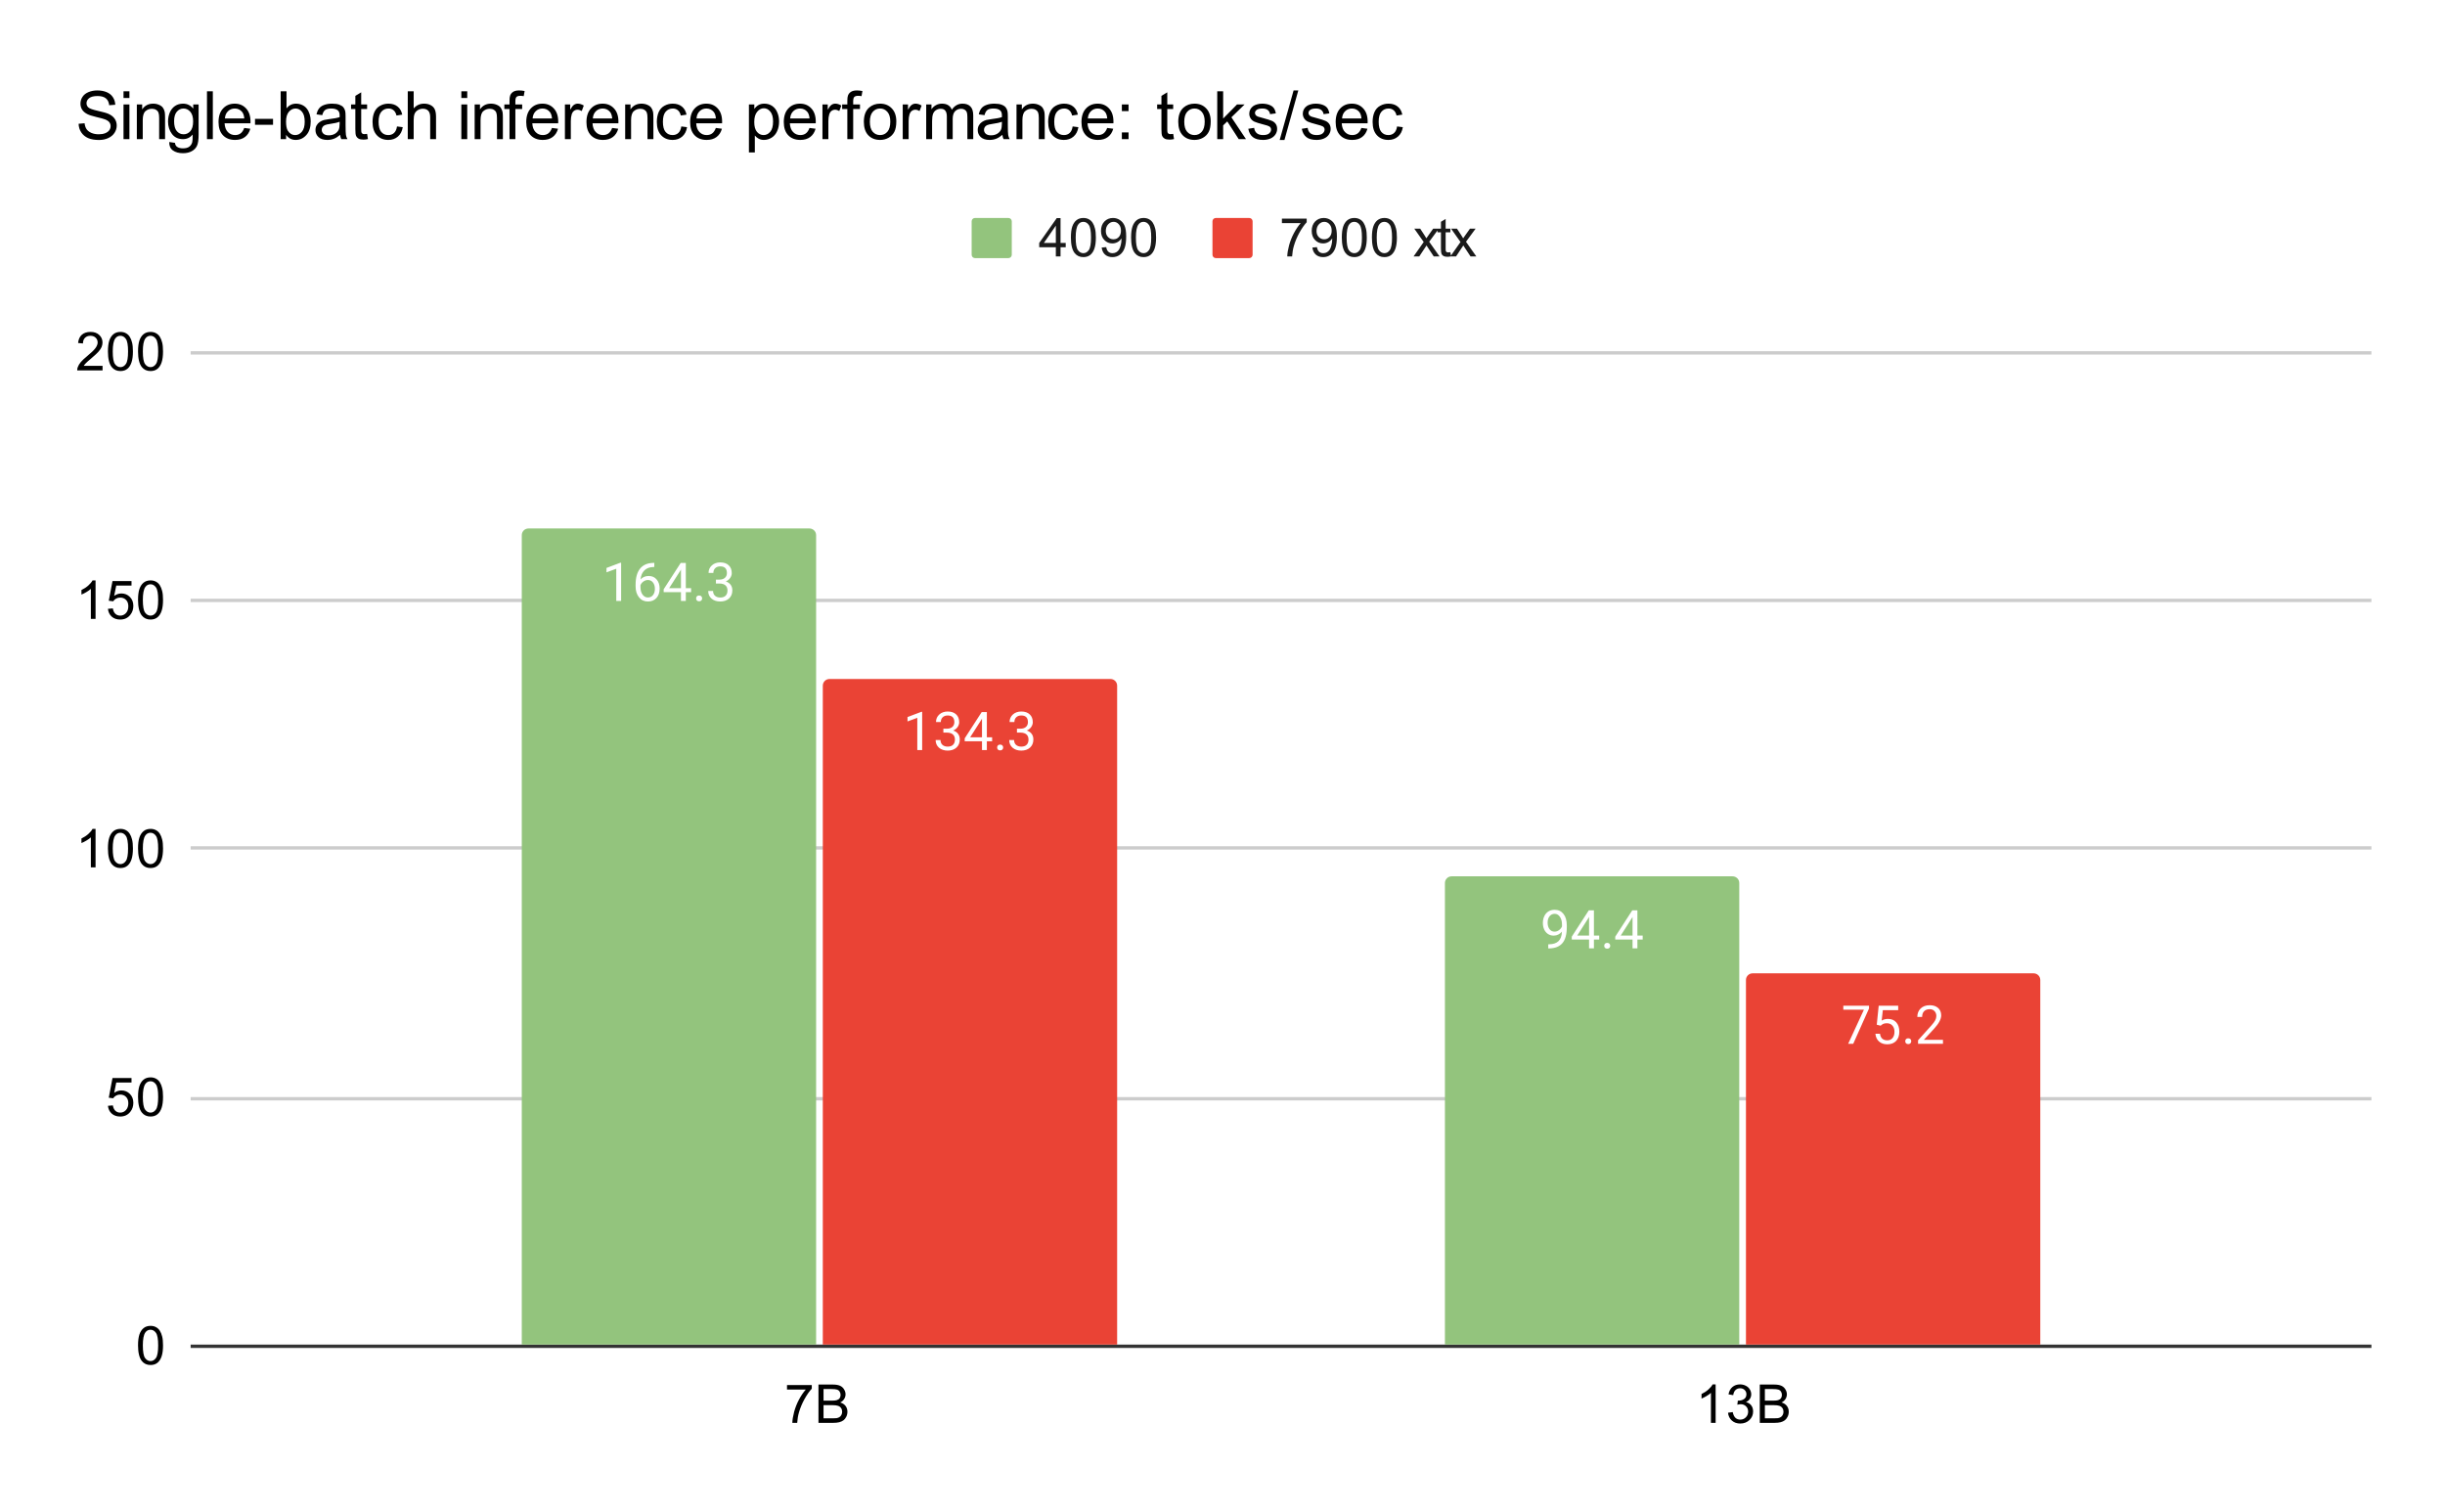 <svg version="1.1" viewBox="0.0 0.0 731.0 452.0" fill="none" stroke="none" stroke-linecap="square" stroke-miterlimit="10" width="731" height="452" xmlns:xlink="http://www.w3.org/1999/xlink" xmlns="http://www.w3.org/2000/svg"><path fill="#ffffff" d="M0 0L731.0 0L731.0 452.0L0 452.0L0 0Z" fill-rule="nonzero"/><path stroke="#333333" stroke-width="1.0" stroke-linecap="butt" d="M57.5 402.5L708.5 402.5" fill-rule="nonzero"/><path stroke="#cccccc" stroke-width="1.0" stroke-linecap="butt" d="M57.5 328.5L708.5 328.5" fill-rule="nonzero"/><path stroke="#cccccc" stroke-width="1.0" stroke-linecap="butt" d="M57.5 253.5L708.5 253.5" fill-rule="nonzero"/><path stroke="#cccccc" stroke-width="1.0" stroke-linecap="butt" d="M57.5 179.5L708.5 179.5" fill-rule="nonzero"/><path stroke="#cccccc" stroke-width="1.0" stroke-linecap="butt" d="M57.5 105.5L708.5 105.5" fill-rule="nonzero"/><clipPath id="id_0"><path d="M57.6 105.233L708.4 105.233L708.4 402.4L57.6 402.4L57.6 105.233Z" clip-rule="nonzero"/></clipPath><path stroke="#000000" stroke-width="2.0" stroke-linecap="butt" stroke-opacity="0.0" clip-path="url(#id_0)" d="M244.0 402.0L156.0 402.0L156.0 160.0C156.0 158.895 156.895 158.0 158.0 158.0L242.0 158.0C243.105 158.0 244.0 158.895 244.0 160.0Z" fill-rule="nonzero"/><path fill="#93c47d" clip-path="url(#id_0)" d="M244.0 402.0L156.0 402.0L156.0 160.0C156.0 158.895 156.895 158.0 158.0 158.0L242.0 158.0C243.105 158.0 244.0 158.895 244.0 160.0Z" fill-rule="nonzero"/><path stroke="#000000" stroke-width="2.0" stroke-linecap="butt" stroke-opacity="0.0" clip-path="url(#id_0)" d="M520.0 402.0L432.0 402.0L432.0 264.0C432.0 262.895 432.895 262.0 434.0 262.0L518.0 262.0C519.105 262.0 520.0 262.895 520.0 264.0Z" fill-rule="nonzero"/><path fill="#93c47d" clip-path="url(#id_0)" d="M520.0 402.0L432.0 402.0L432.0 264.0C432.0 262.895 432.895 262.0 434.0 262.0L518.0 262.0C519.105 262.0 520.0 262.895 520.0 264.0Z" fill-rule="nonzero"/><path stroke="#000000" stroke-width="2.0" stroke-linecap="butt" stroke-opacity="0.0" clip-path="url(#id_0)" d="M334.0 402.0L246.0 402.0L246.0 205.0C246.0 203.895 246.895 203.0 248.0 203.0L332.0 203.0C333.105 203.0 334.0 203.895 334.0 205.0Z" fill-rule="nonzero"/><path fill="#ea4335" clip-path="url(#id_0)" d="M334.0 402.0L246.0 402.0L246.0 205.0C246.0 203.895 246.895 203.0 248.0 203.0L332.0 203.0C333.105 203.0 334.0 203.895 334.0 205.0Z" fill-rule="nonzero"/><path stroke="#000000" stroke-width="2.0" stroke-linecap="butt" stroke-opacity="0.0" clip-path="url(#id_0)" d="M610.0 402.0L522.0 402.0L522.0 293.0C522.0 291.895 522.895 291.0 524.0 291.0L608.0 291.0C609.105 291.0 610.0 291.895 610.0 293.0Z" fill-rule="nonzero"/><path fill="#ea4335" clip-path="url(#id_0)" d="M610.0 402.0L522.0 402.0L522.0 293.0C522.0 291.895 522.895 291.0 524.0 291.0L608.0 291.0C609.105 291.0 610.0 291.895 610.0 293.0Z" fill-rule="nonzero"/><path stroke="#93c47d" stroke-width="3.0" stroke-linejoin="round" stroke-linecap="round" d="M185.703 179.678L184.25 179.678L184.25 170.037L181.328 171.115L181.328 169.803L185.469 168.24L185.703 168.24L185.703 179.678ZM195.625 168.287L195.625 169.521L195.359 169.521Q193.672 169.553 192.672 170.521Q191.672 171.49 191.516 173.24Q192.406 172.209 193.969 172.209Q195.453 172.209 196.328 173.256Q197.219 174.303 197.219 175.959Q197.219 177.724 196.266 178.787Q195.312 179.834 193.703 179.834Q192.062 179.834 191.047 178.584Q190.031 177.318 190.031 175.349L190.031 174.787Q190.031 171.646 191.375 169.99Q192.719 168.334 195.359 168.287L195.625 168.287ZM193.719 173.412Q192.984 173.412 192.359 173.865Q191.734 174.303 191.484 174.974L191.484 175.506Q191.484 176.912 192.109 177.771Q192.75 178.631 193.703 178.631Q194.672 178.631 195.234 177.912Q195.797 177.193 195.797 176.037Q195.797 174.865 195.219 174.146Q194.656 173.412 193.719 173.412ZM205.047 175.849L206.625 175.849L206.625 177.037L205.047 177.037L205.047 179.678L203.594 179.678L203.594 177.037L198.422 177.037L198.422 176.178L203.516 168.303L205.047 168.303L205.047 175.849ZM200.062 175.849L203.594 175.849L203.594 170.271L203.422 170.584L200.062 175.849ZM208.125 178.912Q208.125 178.537 208.344 178.287Q208.578 178.037 209.016 178.037Q209.469 178.037 209.688 178.287Q209.922 178.537 209.922 178.912Q209.922 179.271 209.688 179.521Q209.469 179.771 209.016 179.771Q208.578 179.771 208.344 179.521Q208.125 179.271 208.125 178.912ZM214.047 173.287L215.141 173.287Q216.156 173.271 216.734 172.756Q217.328 172.224 217.328 171.334Q217.328 169.334 215.344 169.334Q214.406 169.334 213.844 169.865Q213.281 170.396 213.281 171.287L211.844 171.287Q211.844 169.928 212.828 169.037Q213.812 168.146 215.344 168.146Q216.953 168.146 217.859 169.006Q218.781 169.849 218.781 171.365Q218.781 172.099 218.297 172.803Q217.812 173.49 216.984 173.834Q217.922 174.131 218.438 174.818Q218.953 175.506 218.953 176.506Q218.953 178.037 217.953 178.943Q216.953 179.834 215.344 179.834Q213.75 179.834 212.734 178.974Q211.734 178.099 211.734 176.678L213.188 176.678Q213.188 177.568 213.766 178.115Q214.359 178.646 215.344 178.646Q216.391 178.646 216.938 178.099Q217.5 177.553 217.5 176.537Q217.5 175.537 216.891 175.006Q216.281 174.474 215.141 174.459L214.047 174.459L214.047 173.287Z" fill-rule="nonzero"/><path fill="#ffffff" d="M185.703 179.678L184.25 179.678L184.25 170.037L181.328 171.115L181.328 169.803L185.469 168.24L185.703 168.24L185.703 179.678ZM195.625 168.287L195.625 169.521L195.359 169.521Q193.672 169.553 192.672 170.521Q191.672 171.49 191.516 173.24Q192.406 172.209 193.969 172.209Q195.453 172.209 196.328 173.256Q197.219 174.303 197.219 175.959Q197.219 177.724 196.266 178.787Q195.312 179.834 193.703 179.834Q192.062 179.834 191.047 178.584Q190.031 177.318 190.031 175.349L190.031 174.787Q190.031 171.646 191.375 169.99Q192.719 168.334 195.359 168.287L195.625 168.287ZM193.719 173.412Q192.984 173.412 192.359 173.865Q191.734 174.303 191.484 174.974L191.484 175.506Q191.484 176.912 192.109 177.771Q192.75 178.631 193.703 178.631Q194.672 178.631 195.234 177.912Q195.797 177.193 195.797 176.037Q195.797 174.865 195.219 174.146Q194.656 173.412 193.719 173.412ZM205.047 175.849L206.625 175.849L206.625 177.037L205.047 177.037L205.047 179.678L203.594 179.678L203.594 177.037L198.422 177.037L198.422 176.178L203.516 168.303L205.047 168.303L205.047 175.849ZM200.062 175.849L203.594 175.849L203.594 170.271L203.422 170.584L200.062 175.849ZM208.125 178.912Q208.125 178.537 208.344 178.287Q208.578 178.037 209.016 178.037Q209.469 178.037 209.688 178.287Q209.922 178.537 209.922 178.912Q209.922 179.271 209.688 179.521Q209.469 179.771 209.016 179.771Q208.578 179.771 208.344 179.521Q208.125 179.271 208.125 178.912ZM214.047 173.287L215.141 173.287Q216.156 173.271 216.734 172.756Q217.328 172.224 217.328 171.334Q217.328 169.334 215.344 169.334Q214.406 169.334 213.844 169.865Q213.281 170.396 213.281 171.287L211.844 171.287Q211.844 169.928 212.828 169.037Q213.812 168.146 215.344 168.146Q216.953 168.146 217.859 169.006Q218.781 169.849 218.781 171.365Q218.781 172.099 218.297 172.803Q217.812 173.49 216.984 173.834Q217.922 174.131 218.438 174.818Q218.953 175.506 218.953 176.506Q218.953 178.037 217.953 178.943Q216.953 179.834 215.344 179.834Q213.75 179.834 212.734 178.974Q211.734 178.099 211.734 176.678L213.188 176.678Q213.188 177.568 213.766 178.115Q214.359 178.646 215.344 178.646Q216.391 178.646 216.938 178.099Q217.5 177.553 217.5 176.537Q217.5 175.537 216.891 175.006Q216.281 174.474 215.141 174.459L214.047 174.459L214.047 173.287Z" fill-rule="nonzero"/><path stroke="#93c47d" stroke-width="3.0" stroke-linejoin="round" stroke-linecap="round" d="M466.984 278.537Q466.531 279.069 465.906 279.397Q465.281 279.725 464.531 279.725Q463.547 279.725 462.812 279.24Q462.078 278.756 461.672 277.881Q461.281 277.006 461.281 275.944Q461.281 274.803 461.719 273.897Q462.156 272.975 462.953 272.49Q463.75 272.006 464.812 272.006Q466.5 272.006 467.469 273.272Q468.438 274.522 468.438 276.709L468.438 277.131Q468.438 280.444 467.125 281.975Q465.812 283.506 463.172 283.553L462.891 283.553L462.891 282.319L463.188 282.319Q464.984 282.287 465.938 281.397Q466.906 280.49 466.984 278.537ZM464.766 278.537Q465.484 278.537 466.094 278.1Q466.719 277.647 467.0 276.99L467.0 276.412Q467.0 274.99 466.375 274.1Q465.766 273.209 464.812 273.209Q463.859 273.209 463.281 273.944Q462.703 274.662 462.703 275.865Q462.703 277.022 463.266 277.787Q463.828 278.537 464.766 278.537ZM476.547 279.709L478.125 279.709L478.125 280.897L476.547 280.897L476.547 283.537L475.094 283.537L475.094 280.897L469.922 280.897L469.922 280.037L475.016 272.162L476.547 272.162L476.547 279.709ZM471.562 279.709L475.094 279.709L475.094 274.131L474.922 274.444L471.562 279.709ZM479.625 282.772Q479.625 282.397 479.844 282.147Q480.078 281.897 480.516 281.897Q480.969 281.897 481.188 282.147Q481.422 282.397 481.422 282.772Q481.422 283.131 481.188 283.381Q480.969 283.631 480.516 283.631Q480.078 283.631 479.844 283.381Q479.625 283.131 479.625 282.772ZM489.547 279.709L491.125 279.709L491.125 280.897L489.547 280.897L489.547 283.537L488.094 283.537L488.094 280.897L482.922 280.897L482.922 280.037L488.016 272.162L489.547 272.162L489.547 279.709ZM484.562 279.709L488.094 279.709L488.094 274.131L487.922 274.444L484.562 279.709Z" fill-rule="nonzero"/><path fill="#ffffff" d="M466.984 278.537Q466.531 279.069 465.906 279.397Q465.281 279.725 464.531 279.725Q463.547 279.725 462.812 279.24Q462.078 278.756 461.672 277.881Q461.281 277.006 461.281 275.944Q461.281 274.803 461.719 273.897Q462.156 272.975 462.953 272.49Q463.75 272.006 464.812 272.006Q466.5 272.006 467.469 273.272Q468.438 274.522 468.438 276.709L468.438 277.131Q468.438 280.444 467.125 281.975Q465.812 283.506 463.172 283.553L462.891 283.553L462.891 282.319L463.188 282.319Q464.984 282.287 465.938 281.397Q466.906 280.49 466.984 278.537ZM464.766 278.537Q465.484 278.537 466.094 278.1Q466.719 277.647 467.0 276.99L467.0 276.412Q467.0 274.99 466.375 274.1Q465.766 273.209 464.812 273.209Q463.859 273.209 463.281 273.944Q462.703 274.662 462.703 275.865Q462.703 277.022 463.266 277.787Q463.828 278.537 464.766 278.537ZM476.547 279.709L478.125 279.709L478.125 280.897L476.547 280.897L476.547 283.537L475.094 283.537L475.094 280.897L469.922 280.897L469.922 280.037L475.016 272.162L476.547 272.162L476.547 279.709ZM471.562 279.709L475.094 279.709L475.094 274.131L474.922 274.444L471.562 279.709ZM479.625 282.772Q479.625 282.397 479.844 282.147Q480.078 281.897 480.516 281.897Q480.969 281.897 481.188 282.147Q481.422 282.397 481.422 282.772Q481.422 283.131 481.188 283.381Q480.969 283.631 480.516 283.631Q480.078 283.631 479.844 283.381Q479.625 283.131 479.625 282.772ZM489.547 279.709L491.125 279.709L491.125 280.897L489.547 280.897L489.547 283.537L488.094 283.537L488.094 280.897L482.922 280.897L482.922 280.037L488.016 272.162L489.547 272.162L489.547 279.709ZM484.562 279.709L488.094 279.709L488.094 274.131L487.922 274.444L484.562 279.709Z" fill-rule="nonzero"/><path stroke="#ea4335" stroke-width="3.0" stroke-linejoin="round" stroke-linecap="round" d="M275.703 224.253L274.25 224.253L274.25 214.612L271.328 215.69L271.328 214.378L275.469 212.815L275.703 212.815L275.703 224.253ZM282.047 217.862L283.141 217.862Q284.156 217.846 284.734 217.331Q285.328 216.799 285.328 215.909Q285.328 213.909 283.344 213.909Q282.406 213.909 281.844 214.44Q281.281 214.971 281.281 215.862L279.844 215.862Q279.844 214.503 280.828 213.612Q281.812 212.721 283.344 212.721Q284.953 212.721 285.859 213.581Q286.781 214.424 286.781 215.94Q286.781 216.674 286.297 217.378Q285.812 218.065 284.984 218.409Q285.922 218.706 286.438 219.393Q286.953 220.081 286.953 221.081Q286.953 222.612 285.953 223.518Q284.953 224.409 283.344 224.409Q281.75 224.409 280.734 223.549Q279.734 222.674 279.734 221.253L281.188 221.253Q281.188 222.143 281.766 222.69Q282.359 223.221 283.344 223.221Q284.391 223.221 284.938 222.674Q285.5 222.128 285.5 221.112Q285.5 220.112 284.891 219.581Q284.281 219.049 283.141 219.034L282.047 219.034L282.047 217.862ZM295.047 220.424L296.625 220.424L296.625 221.612L295.047 221.612L295.047 224.253L293.594 224.253L293.594 221.612L288.422 221.612L288.422 220.753L293.516 212.878L295.047 212.878L295.047 220.424ZM290.062 220.424L293.594 220.424L293.594 214.846L293.422 215.159L290.062 220.424ZM298.125 223.487Q298.125 223.112 298.344 222.862Q298.578 222.612 299.016 222.612Q299.469 222.612 299.688 222.862Q299.922 223.112 299.922 223.487Q299.922 223.846 299.688 224.096Q299.469 224.346 299.016 224.346Q298.578 224.346 298.344 224.096Q298.125 223.846 298.125 223.487ZM304.047 217.862L305.141 217.862Q306.156 217.846 306.734 217.331Q307.328 216.799 307.328 215.909Q307.328 213.909 305.344 213.909Q304.406 213.909 303.844 214.44Q303.281 214.971 303.281 215.862L301.844 215.862Q301.844 214.503 302.828 213.612Q303.812 212.721 305.344 212.721Q306.953 212.721 307.859 213.581Q308.781 214.424 308.781 215.94Q308.781 216.674 308.297 217.378Q307.812 218.065 306.984 218.409Q307.922 218.706 308.438 219.393Q308.953 220.081 308.953 221.081Q308.953 222.612 307.953 223.518Q306.953 224.409 305.344 224.409Q303.75 224.409 302.734 223.549Q301.734 222.674 301.734 221.253L303.188 221.253Q303.188 222.143 303.766 222.69Q304.359 223.221 305.344 223.221Q306.391 223.221 306.938 222.674Q307.5 222.128 307.5 221.112Q307.5 220.112 306.891 219.581Q306.281 219.049 305.141 219.034L304.047 219.034L304.047 217.862Z" fill-rule="nonzero"/><path fill="#ffffff" d="M275.703 224.253L274.25 224.253L274.25 214.612L271.328 215.69L271.328 214.378L275.469 212.815L275.703 212.815L275.703 224.253ZM282.047 217.862L283.141 217.862Q284.156 217.846 284.734 217.331Q285.328 216.799 285.328 215.909Q285.328 213.909 283.344 213.909Q282.406 213.909 281.844 214.44Q281.281 214.971 281.281 215.862L279.844 215.862Q279.844 214.503 280.828 213.612Q281.812 212.721 283.344 212.721Q284.953 212.721 285.859 213.581Q286.781 214.424 286.781 215.94Q286.781 216.674 286.297 217.378Q285.812 218.065 284.984 218.409Q285.922 218.706 286.438 219.393Q286.953 220.081 286.953 221.081Q286.953 222.612 285.953 223.518Q284.953 224.409 283.344 224.409Q281.75 224.409 280.734 223.549Q279.734 222.674 279.734 221.253L281.188 221.253Q281.188 222.143 281.766 222.69Q282.359 223.221 283.344 223.221Q284.391 223.221 284.938 222.674Q285.5 222.128 285.5 221.112Q285.5 220.112 284.891 219.581Q284.281 219.049 283.141 219.034L282.047 219.034L282.047 217.862ZM295.047 220.424L296.625 220.424L296.625 221.612L295.047 221.612L295.047 224.253L293.594 224.253L293.594 221.612L288.422 221.612L288.422 220.753L293.516 212.878L295.047 212.878L295.047 220.424ZM290.062 220.424L293.594 220.424L293.594 214.846L293.422 215.159L290.062 220.424ZM298.125 223.487Q298.125 223.112 298.344 222.862Q298.578 222.612 299.016 222.612Q299.469 222.612 299.688 222.862Q299.922 223.112 299.922 223.487Q299.922 223.846 299.688 224.096Q299.469 224.346 299.016 224.346Q298.578 224.346 298.344 224.096Q298.125 223.846 298.125 223.487ZM304.047 217.862L305.141 217.862Q306.156 217.846 306.734 217.331Q307.328 216.799 307.328 215.909Q307.328 213.909 305.344 213.909Q304.406 213.909 303.844 214.44Q303.281 214.971 303.281 215.862L301.844 215.862Q301.844 214.503 302.828 213.612Q303.812 212.721 305.344 212.721Q306.953 212.721 307.859 213.581Q308.781 214.424 308.781 215.94Q308.781 216.674 308.297 217.378Q307.812 218.065 306.984 218.409Q307.922 218.706 308.438 219.393Q308.953 220.081 308.953 221.081Q308.953 222.612 307.953 223.518Q306.953 224.409 305.344 224.409Q303.75 224.409 302.734 223.549Q301.734 222.674 301.734 221.253L303.188 221.253Q303.188 222.143 303.766 222.69Q304.359 223.221 305.344 223.221Q306.391 223.221 306.938 222.674Q307.5 222.128 307.5 221.112Q307.5 220.112 306.891 219.581Q306.281 219.049 305.141 219.034L304.047 219.034L304.047 217.862Z" fill-rule="nonzero"/><path stroke="#ea4335" stroke-width="3.0" stroke-linejoin="round" stroke-linecap="round" d="M558.797 301.503L554.078 312.065L552.562 312.065L557.266 301.878L551.109 301.878L551.109 300.69L558.797 300.69L558.797 301.503ZM561.109 306.362L561.688 300.69L567.516 300.69L567.516 302.018L562.922 302.018L562.578 305.128Q563.406 304.628 564.469 304.628Q566.031 304.628 566.938 305.659Q567.859 306.69 567.859 308.44Q567.859 310.19 566.906 311.206Q565.953 312.222 564.25 312.222Q562.75 312.222 561.797 311.393Q560.844 310.55 560.703 309.065L562.078 309.065Q562.203 310.05 562.766 310.55Q563.328 311.034 564.25 311.034Q565.266 311.034 565.828 310.347Q566.406 309.659 566.406 308.456Q566.406 307.315 565.781 306.628Q565.172 305.925 564.141 305.925Q563.188 305.925 562.656 306.347L562.266 306.659L561.109 306.362ZM569.625 311.3Q569.625 310.925 569.844 310.675Q570.078 310.425 570.516 310.425Q570.969 310.425 571.188 310.675Q571.422 310.925 571.422 311.3Q571.422 311.659 571.188 311.909Q570.969 312.159 570.516 312.159Q570.078 312.159 569.844 311.909Q569.625 311.659 569.625 311.3ZM580.906 312.065L573.453 312.065L573.453 311.018L577.391 306.643Q578.266 305.659 578.594 305.034Q578.922 304.409 578.922 303.753Q578.922 302.862 578.375 302.3Q577.844 301.722 576.953 301.722Q575.875 301.722 575.266 302.331Q574.672 302.94 574.672 304.034L573.234 304.034Q573.234 302.472 574.234 301.503Q575.25 300.534 576.953 300.534Q578.531 300.534 579.453 301.362Q580.375 302.19 580.375 303.581Q580.375 305.253 578.234 307.581L575.188 310.878L580.906 310.878L580.906 312.065Z" fill-rule="nonzero"/><path fill="#ffffff" d="M558.797 301.503L554.078 312.065L552.562 312.065L557.266 301.878L551.109 301.878L551.109 300.69L558.797 300.69L558.797 301.503ZM561.109 306.362L561.688 300.69L567.516 300.69L567.516 302.018L562.922 302.018L562.578 305.128Q563.406 304.628 564.469 304.628Q566.031 304.628 566.938 305.659Q567.859 306.69 567.859 308.44Q567.859 310.19 566.906 311.206Q565.953 312.222 564.25 312.222Q562.75 312.222 561.797 311.393Q560.844 310.55 560.703 309.065L562.078 309.065Q562.203 310.05 562.766 310.55Q563.328 311.034 564.25 311.034Q565.266 311.034 565.828 310.347Q566.406 309.659 566.406 308.456Q566.406 307.315 565.781 306.628Q565.172 305.925 564.141 305.925Q563.188 305.925 562.656 306.347L562.266 306.659L561.109 306.362ZM569.625 311.3Q569.625 310.925 569.844 310.675Q570.078 310.425 570.516 310.425Q570.969 310.425 571.188 310.675Q571.422 310.925 571.422 311.3Q571.422 311.659 571.188 311.909Q570.969 312.159 570.516 312.159Q570.078 312.159 569.844 311.909Q569.625 311.659 569.625 311.3ZM580.906 312.065L573.453 312.065L573.453 311.018L577.391 306.643Q578.266 305.659 578.594 305.034Q578.922 304.409 578.922 303.753Q578.922 302.862 578.375 302.3Q577.844 301.722 576.953 301.722Q575.875 301.722 575.266 302.331Q574.672 302.94 574.672 304.034L573.234 304.034Q573.234 302.472 574.234 301.503Q575.25 300.534 576.953 300.534Q578.531 300.534 579.453 301.362Q580.375 302.19 580.375 303.581Q580.375 305.253 578.234 307.581L575.188 310.878L580.906 310.878L580.906 312.065Z" fill-rule="nonzero"/><path fill="#000000" d="M41.272 402.244Q41.272 400.212 41.678 398.978Q42.1 397.744 42.928 397.072Q43.756 396.4 45.006 396.4Q45.928 396.4 46.616 396.775Q47.319 397.134 47.772 397.837Q48.225 398.541 48.475 399.541Q48.741 400.541 48.741 402.244Q48.741 404.259 48.319 405.509Q47.913 406.744 47.084 407.431Q46.256 408.103 45.006 408.103Q43.35 408.103 42.397 406.9Q41.272 405.478 41.272 402.244ZM42.709 402.244Q42.709 405.072 43.366 406.009Q44.038 406.931 45.006 406.931Q45.975 406.931 46.631 405.994Q47.288 405.056 47.288 402.244Q47.288 399.416 46.631 398.494Q45.975 397.556 44.991 397.556Q44.022 397.556 43.444 398.384Q42.709 399.431 42.709 402.244Z" fill-rule="nonzero"/><path fill="#000000" d="M32.272 330.608L33.741 330.483Q33.913 331.561 34.506 332.108Q35.1 332.64 35.944 332.64Q36.959 332.64 37.663 331.874Q38.366 331.108 38.366 329.843Q38.366 328.64 37.694 327.952Q37.022 327.249 35.928 327.249Q35.241 327.249 34.694 327.561Q34.147 327.874 33.834 328.358L32.522 328.186L33.631 322.311L39.319 322.311L39.319 323.655L34.756 323.655L34.131 326.733Q35.163 326.015 36.303 326.015Q37.803 326.015 38.834 327.061Q39.866 328.093 39.866 329.718Q39.866 331.28 38.959 332.405Q37.85 333.811 35.944 333.811Q34.381 333.811 33.397 332.936Q32.413 332.046 32.272 330.608ZM41.272 327.952Q41.272 325.921 41.678 324.686Q42.1 323.452 42.928 322.78Q43.756 322.108 45.006 322.108Q45.928 322.108 46.616 322.483Q47.319 322.843 47.772 323.546Q48.225 324.249 48.475 325.249Q48.741 326.249 48.741 327.952Q48.741 329.968 48.319 331.218Q47.913 332.452 47.084 333.14Q46.256 333.811 45.006 333.811Q43.35 333.811 42.397 332.608Q41.272 331.186 41.272 327.952ZM42.709 327.952Q42.709 330.78 43.366 331.718Q44.038 332.64 45.006 332.64Q45.975 332.64 46.631 331.702Q47.288 330.765 47.288 327.952Q47.288 325.124 46.631 324.202Q45.975 323.265 44.991 323.265Q44.022 323.265 43.444 324.093Q42.709 325.14 42.709 327.952Z" fill-rule="nonzero"/><path fill="#000000" d="M28.569 259.317L27.163 259.317L27.163 250.348Q26.647 250.832 25.819 251.317Q25.006 251.801 24.35 252.051L24.35 250.692Q25.522 250.129 26.397 249.348Q27.288 248.551 27.663 247.817L28.569 247.817L28.569 259.317ZM32.272 253.66Q32.272 251.629 32.678 250.395Q33.1 249.16 33.928 248.489Q34.756 247.817 36.006 247.817Q36.928 247.817 37.616 248.192Q38.319 248.551 38.772 249.254Q39.225 249.957 39.475 250.957Q39.741 251.957 39.741 253.66Q39.741 255.676 39.319 256.926Q38.913 258.16 38.084 258.848Q37.256 259.52 36.006 259.52Q34.35 259.52 33.397 258.317Q32.272 256.895 32.272 253.66ZM33.709 253.66Q33.709 256.489 34.366 257.426Q35.038 258.348 36.006 258.348Q36.975 258.348 37.631 257.41Q38.288 256.473 38.288 253.66Q38.288 250.832 37.631 249.91Q36.975 248.973 35.991 248.973Q35.022 248.973 34.444 249.801Q33.709 250.848 33.709 253.66ZM41.272 253.66Q41.272 251.629 41.678 250.395Q42.1 249.16 42.928 248.489Q43.756 247.817 45.006 247.817Q45.928 247.817 46.616 248.192Q47.319 248.551 47.772 249.254Q48.225 249.957 48.475 250.957Q48.741 251.957 48.741 253.66Q48.741 255.676 48.319 256.926Q47.913 258.16 47.084 258.848Q46.256 259.52 45.006 259.52Q43.35 259.52 42.397 258.317Q41.272 256.895 41.272 253.66ZM42.709 253.66Q42.709 256.489 43.366 257.426Q44.038 258.348 45.006 258.348Q45.975 258.348 46.631 257.41Q47.288 256.473 47.288 253.66Q47.288 250.832 46.631 249.91Q45.975 248.973 44.991 248.973Q44.022 248.973 43.444 249.801Q42.709 250.848 42.709 253.66Z" fill-rule="nonzero"/><path fill="#000000" d="M28.569 185.025L27.163 185.025L27.163 176.056Q26.647 176.541 25.819 177.025Q25.006 177.509 24.35 177.759L24.35 176.4Q25.522 175.838 26.397 175.056Q27.288 174.259 27.663 173.525L28.569 173.525L28.569 185.025ZM32.272 182.025L33.741 181.9Q33.913 182.978 34.506 183.525Q35.1 184.056 35.944 184.056Q36.959 184.056 37.663 183.291Q38.366 182.525 38.366 181.259Q38.366 180.056 37.694 179.369Q37.022 178.666 35.928 178.666Q35.241 178.666 34.694 178.978Q34.147 179.291 33.834 179.775L32.522 179.603L33.631 173.728L39.319 173.728L39.319 175.072L34.756 175.072L34.131 178.15Q35.163 177.431 36.303 177.431Q37.803 177.431 38.834 178.478Q39.866 179.509 39.866 181.134Q39.866 182.697 38.959 183.822Q37.85 185.228 35.944 185.228Q34.381 185.228 33.397 184.353Q32.413 183.463 32.272 182.025ZM41.272 179.369Q41.272 177.338 41.678 176.103Q42.1 174.869 42.928 174.197Q43.756 173.525 45.006 173.525Q45.928 173.525 46.616 173.9Q47.319 174.259 47.772 174.963Q48.225 175.666 48.475 176.666Q48.741 177.666 48.741 179.369Q48.741 181.384 48.319 182.634Q47.913 183.869 47.084 184.556Q46.256 185.228 45.006 185.228Q43.35 185.228 42.397 184.025Q41.272 182.603 41.272 179.369ZM42.709 179.369Q42.709 182.197 43.366 183.134Q44.038 184.056 45.006 184.056Q45.975 184.056 46.631 183.119Q47.288 182.181 47.288 179.369Q47.288 176.541 46.631 175.619Q45.975 174.681 44.991 174.681Q44.022 174.681 43.444 175.509Q42.709 176.556 42.709 179.369Z" fill-rule="nonzero"/><path fill="#000000" d="M30.663 109.374L30.663 110.733L23.084 110.733Q23.069 110.218 23.256 109.749Q23.538 108.983 24.178 108.233Q24.819 107.483 26.022 106.499Q27.881 104.968 28.538 104.077Q29.194 103.171 29.194 102.374Q29.194 101.546 28.6 100.968Q28.006 100.39 27.038 100.39Q26.022 100.39 25.413 100.999Q24.803 101.608 24.803 102.686L23.35 102.546Q23.506 100.921 24.475 100.077Q25.444 99.233 27.069 99.233Q28.725 99.233 29.678 100.155Q30.647 101.061 30.647 102.405Q30.647 103.093 30.366 103.765Q30.084 104.421 29.428 105.155Q28.772 105.89 27.256 107.171Q25.991 108.233 25.631 108.624Q25.272 108.999 25.038 109.374L30.663 109.374ZM32.272 105.077Q32.272 103.046 32.678 101.811Q33.1 100.577 33.928 99.905Q34.756 99.233 36.006 99.233Q36.928 99.233 37.616 99.608Q38.319 99.968 38.772 100.671Q39.225 101.374 39.475 102.374Q39.741 103.374 39.741 105.077Q39.741 107.093 39.319 108.343Q38.913 109.577 38.084 110.265Q37.256 110.936 36.006 110.936Q34.35 110.936 33.397 109.733Q32.272 108.311 32.272 105.077ZM33.709 105.077Q33.709 107.905 34.366 108.843Q35.038 109.765 36.006 109.765Q36.975 109.765 37.631 108.827Q38.288 107.89 38.288 105.077Q38.288 102.249 37.631 101.327Q36.975 100.39 35.991 100.39Q35.022 100.39 34.444 101.218Q33.709 102.265 33.709 105.077ZM41.272 105.077Q41.272 103.046 41.678 101.811Q42.1 100.577 42.928 99.905Q43.756 99.233 45.006 99.233Q45.928 99.233 46.616 99.608Q47.319 99.968 47.772 100.671Q48.225 101.374 48.475 102.374Q48.741 103.374 48.741 105.077Q48.741 107.093 48.319 108.343Q47.913 109.577 47.084 110.265Q46.256 110.936 45.006 110.936Q43.35 110.936 42.397 109.733Q41.272 108.311 41.272 105.077ZM42.709 105.077Q42.709 107.905 43.366 108.843Q44.038 109.765 45.006 109.765Q45.975 109.765 46.631 108.827Q47.288 107.89 47.288 105.077Q47.288 102.249 46.631 101.327Q45.975 100.39 44.991 100.39Q44.022 100.39 43.444 101.218Q42.709 102.265 42.709 105.077Z" fill-rule="nonzero"/><path fill="#000000" d="M235.298 415.447L235.298 414.087L242.704 414.087L242.704 415.181Q241.61 416.353 240.532 418.291Q239.469 420.212 238.876 422.244Q238.454 423.681 238.344 425.4L236.891 425.4Q236.923 424.041 237.423 422.134Q237.938 420.212 238.876 418.447Q239.829 416.666 240.907 415.447L235.298 415.447ZM244.704 425.4L244.704 413.947L249.001 413.947Q250.313 413.947 251.11 414.291Q251.907 414.634 252.344 415.369Q252.798 416.087 252.798 416.869Q252.798 417.603 252.391 418.259Q252.001 418.9 251.204 419.306Q252.235 419.603 252.798 420.337Q253.36 421.072 253.36 422.072Q253.36 422.884 253.016 423.572Q252.673 424.259 252.173 424.634Q251.673 425.009 250.923 425.212Q250.173 425.4 249.079 425.4L244.704 425.4ZM246.219 418.759L248.704 418.759Q249.704 418.759 250.141 418.619Q250.719 418.447 251.016 418.056Q251.313 417.65 251.313 417.056Q251.313 416.478 251.032 416.056Q250.766 415.619 250.251 415.462Q249.751 415.291 248.516 415.291L246.219 415.291L246.219 418.759ZM246.219 424.041L249.079 424.041Q249.813 424.041 250.11 423.994Q250.626 423.9 250.969 423.681Q251.329 423.462 251.548 423.041Q251.782 422.619 251.782 422.072Q251.782 421.431 251.454 420.962Q251.126 420.494 250.548 420.306Q249.969 420.103 248.876 420.103L246.219 420.103L246.219 424.041Z" fill-rule="nonzero"/><path fill="#000000" d="M512.937 425.4L511.531 425.4L511.531 416.431Q511.015 416.916 510.187 417.4Q509.374 417.884 508.718 418.134L508.718 416.775Q509.89 416.212 510.765 415.431Q511.656 414.634 512.031 413.9L512.937 413.9L512.937 425.4ZM516.64 422.369L518.046 422.181Q518.296 423.384 518.874 423.916Q519.452 424.431 520.296 424.431Q521.281 424.431 521.968 423.744Q522.656 423.056 522.656 422.041Q522.656 421.072 522.015 420.447Q521.39 419.822 520.406 419.822Q520.015 419.822 519.421 419.978L519.577 418.744Q519.718 418.759 519.796 418.759Q520.702 418.759 521.421 418.291Q522.14 417.822 522.14 416.837Q522.14 416.072 521.609 415.572Q521.093 415.056 520.265 415.056Q519.437 415.056 518.89 415.572Q518.343 416.087 518.187 417.119L516.781 416.869Q517.046 415.447 517.952 414.681Q518.874 413.9 520.234 413.9Q521.171 413.9 521.952 414.306Q522.749 414.697 523.156 415.4Q523.577 416.087 523.577 416.869Q523.577 417.619 523.171 418.228Q522.781 418.837 521.999 419.197Q523.015 419.431 523.577 420.166Q524.14 420.9 524.14 422.009Q524.14 423.509 523.046 424.556Q521.952 425.603 520.281 425.603Q518.781 425.603 517.781 424.712Q516.781 423.806 516.64 422.369ZM526.14 425.4L526.14 413.947L530.437 413.947Q531.749 413.947 532.546 414.291Q533.343 414.634 533.781 415.369Q534.234 416.087 534.234 416.869Q534.234 417.603 533.827 418.259Q533.437 418.9 532.64 419.306Q533.671 419.603 534.234 420.337Q534.796 421.072 534.796 422.072Q534.796 422.884 534.452 423.572Q534.109 424.259 533.609 424.634Q533.109 425.009 532.359 425.212Q531.609 425.4 530.515 425.4L526.14 425.4ZM527.656 418.759L530.14 418.759Q531.14 418.759 531.577 418.619Q532.156 418.447 532.452 418.056Q532.749 417.65 532.749 417.056Q532.749 416.478 532.468 416.056Q532.202 415.619 531.687 415.462Q531.187 415.291 529.952 415.291L527.656 415.291L527.656 418.759ZM527.656 424.041L530.515 424.041Q531.249 424.041 531.546 423.994Q532.062 423.9 532.406 423.681Q532.765 423.462 532.984 423.041Q533.218 422.619 533.218 422.072Q533.218 421.431 532.89 420.962Q532.562 420.494 531.984 420.306Q531.406 420.103 530.312 420.103L527.656 420.103L527.656 424.041Z" fill-rule="nonzero"/><path fill="#93c47d" d="M290.5 66.167C290.5 65.614 290.948 65.167 291.5 65.167L301.5 65.167C302.052 65.167 302.5 65.614 302.5 66.167L302.5 76.167C302.5 76.719 302.052 77.167 301.5 77.167L291.5 77.167C290.948 77.167 290.5 76.719 290.5 76.167Z" fill-rule="nonzero"/><path fill="#1a1a1a" d="M315.672 76.667L315.672 73.917L310.703 73.917L310.703 72.635L315.938 65.214L317.078 65.214L317.078 72.635L318.625 72.635L318.625 73.917L317.078 73.917L317.078 76.667L315.672 76.667ZM315.672 72.635L315.672 67.464L312.094 72.635L315.672 72.635ZM320.172 71.01Q320.172 68.979 320.578 67.745Q321.0 66.51 321.828 65.839Q322.656 65.167 323.906 65.167Q324.828 65.167 325.516 65.542Q326.219 65.901 326.672 66.604Q327.125 67.307 327.375 68.307Q327.641 69.307 327.641 71.01Q327.641 73.026 327.219 74.276Q326.812 75.51 325.984 76.198Q325.156 76.87 323.906 76.87Q322.25 76.87 321.297 75.667Q320.172 74.245 320.172 71.01ZM321.609 71.01Q321.609 73.839 322.266 74.776Q322.938 75.698 323.906 75.698Q324.875 75.698 325.531 74.76Q326.188 73.823 326.188 71.01Q326.188 68.182 325.531 67.26Q324.875 66.323 323.891 66.323Q322.922 66.323 322.344 67.151Q321.609 68.198 321.609 71.01ZM329.375 74.01L330.734 73.885Q330.906 74.839 331.391 75.276Q331.875 75.698 332.625 75.698Q333.281 75.698 333.766 75.401Q334.25 75.104 334.562 74.62Q334.875 74.12 335.078 73.276Q335.297 72.432 335.297 71.557Q335.297 71.464 335.297 71.276Q334.875 71.948 334.141 72.37Q333.406 72.776 332.562 72.776Q331.141 72.776 330.156 71.745Q329.172 70.714 329.172 69.026Q329.172 67.292 330.188 66.229Q331.219 65.167 332.766 65.167Q333.891 65.167 334.812 65.776Q335.734 66.37 336.219 67.479Q336.703 68.589 336.703 70.698Q336.703 72.901 336.219 74.198Q335.75 75.495 334.797 76.182Q333.859 76.87 332.594 76.87Q331.25 76.87 330.391 76.12Q329.547 75.37 329.375 74.01ZM335.141 68.964Q335.141 67.745 334.484 67.042Q333.844 66.323 332.938 66.323Q332.0 66.323 331.297 67.089Q330.609 67.854 330.609 69.073Q330.609 70.167 331.266 70.854Q331.938 71.542 332.906 71.542Q333.875 71.542 334.5 70.854Q335.141 70.167 335.141 68.964ZM338.172 71.01Q338.172 68.979 338.578 67.745Q339.0 66.51 339.828 65.839Q340.656 65.167 341.906 65.167Q342.828 65.167 343.516 65.542Q344.219 65.901 344.672 66.604Q345.125 67.307 345.375 68.307Q345.641 69.307 345.641 71.01Q345.641 73.026 345.219 74.276Q344.812 75.51 343.984 76.198Q343.156 76.87 341.906 76.87Q340.25 76.87 339.297 75.667Q338.172 74.245 338.172 71.01ZM339.609 71.01Q339.609 73.839 340.266 74.776Q340.938 75.698 341.906 75.698Q342.875 75.698 343.531 74.76Q344.188 73.823 344.188 71.01Q344.188 68.182 343.531 67.26Q342.875 66.323 341.891 66.323Q340.922 66.323 340.344 67.151Q339.609 68.198 339.609 71.01Z" fill-rule="nonzero"/><path fill="#ea4335" d="M362.5 66.167C362.5 65.614 362.948 65.167 363.5 65.167L373.5 65.167C374.052 65.167 374.5 65.614 374.5 66.167L374.5 76.167C374.5 76.719 374.052 77.167 373.5 77.167L363.5 77.167C362.948 77.167 362.5 76.719 362.5 76.167Z" fill-rule="nonzero"/><path fill="#1a1a1a" d="M383.266 66.714L383.266 65.354L390.672 65.354L390.672 66.448Q389.578 67.62 388.5 69.557Q387.438 71.479 386.844 73.51Q386.422 74.948 386.312 76.667L384.859 76.667Q384.891 75.307 385.391 73.401Q385.906 71.479 386.844 69.714Q387.797 67.932 388.875 66.714L383.266 66.714ZM392.375 74.01L393.734 73.885Q393.906 74.839 394.391 75.276Q394.875 75.698 395.625 75.698Q396.281 75.698 396.766 75.401Q397.25 75.104 397.562 74.62Q397.875 74.12 398.078 73.276Q398.297 72.432 398.297 71.557Q398.297 71.464 398.297 71.276Q397.875 71.948 397.141 72.37Q396.406 72.776 395.562 72.776Q394.141 72.776 393.156 71.745Q392.172 70.714 392.172 69.026Q392.172 67.292 393.188 66.229Q394.219 65.167 395.766 65.167Q396.891 65.167 397.812 65.776Q398.734 66.37 399.219 67.479Q399.703 68.589 399.703 70.698Q399.703 72.901 399.219 74.198Q398.75 75.495 397.797 76.182Q396.859 76.87 395.594 76.87Q394.25 76.87 393.391 76.12Q392.547 75.37 392.375 74.01ZM398.141 68.964Q398.141 67.745 397.484 67.042Q396.844 66.323 395.938 66.323Q395.0 66.323 394.297 67.089Q393.609 67.854 393.609 69.073Q393.609 70.167 394.266 70.854Q394.938 71.542 395.906 71.542Q396.875 71.542 397.5 70.854Q398.141 70.167 398.141 68.964ZM401.172 71.01Q401.172 68.979 401.578 67.745Q402.0 66.51 402.828 65.839Q403.656 65.167 404.906 65.167Q405.828 65.167 406.516 65.542Q407.219 65.901 407.672 66.604Q408.125 67.307 408.375 68.307Q408.641 69.307 408.641 71.01Q408.641 73.026 408.219 74.276Q407.812 75.51 406.984 76.198Q406.156 76.87 404.906 76.87Q403.25 76.87 402.297 75.667Q401.172 74.245 401.172 71.01ZM402.609 71.01Q402.609 73.839 403.266 74.776Q403.938 75.698 404.906 75.698Q405.875 75.698 406.531 74.76Q407.188 73.823 407.188 71.01Q407.188 68.182 406.531 67.26Q405.875 66.323 404.891 66.323Q403.922 66.323 403.344 67.151Q402.609 68.198 402.609 71.01ZM410.172 71.01Q410.172 68.979 410.578 67.745Q411.0 66.51 411.828 65.839Q412.656 65.167 413.906 65.167Q414.828 65.167 415.516 65.542Q416.219 65.901 416.672 66.604Q417.125 67.307 417.375 68.307Q417.641 69.307 417.641 71.01Q417.641 73.026 417.219 74.276Q416.812 75.51 415.984 76.198Q415.156 76.87 413.906 76.87Q412.25 76.87 411.297 75.667Q410.172 74.245 410.172 71.01ZM411.609 71.01Q411.609 73.839 412.266 74.776Q412.938 75.698 413.906 75.698Q414.875 75.698 415.531 74.76Q416.188 73.823 416.188 71.01Q416.188 68.182 415.531 67.26Q414.875 66.323 413.891 66.323Q412.922 66.323 412.344 67.151Q411.609 68.198 411.609 71.01ZM422.625 76.667L425.656 72.354L422.844 68.37L424.609 68.37L425.875 70.307Q426.234 70.87 426.453 71.245Q426.797 70.729 427.094 70.323L428.484 68.37L430.172 68.37L427.297 72.276L430.391 76.667L428.656 76.667L426.953 74.089L426.5 73.385L424.328 76.667L422.625 76.667ZM433.625 75.401L433.828 76.651Q433.234 76.776 432.766 76.776Q432.0 76.776 431.578 76.542Q431.156 76.292 430.984 75.901Q430.812 75.495 430.812 74.229L430.812 69.464L429.781 69.464L429.781 68.37L430.812 68.37L430.812 66.307L432.219 65.464L432.219 68.37L433.625 68.37L433.625 69.464L432.219 69.464L432.219 74.307Q432.219 74.917 432.281 75.089Q432.359 75.26 432.531 75.37Q432.703 75.464 433.016 75.464Q433.25 75.464 433.625 75.401ZM433.625 76.667L436.656 72.354L433.844 68.37L435.609 68.37L436.875 70.307Q437.234 70.87 437.453 71.245Q437.797 70.729 438.094 70.323L439.484 68.37L441.172 68.37L438.297 72.276L441.391 76.667L439.656 76.667L437.953 74.089L437.5 73.385L435.328 76.667L433.625 76.667Z" fill-rule="nonzero"/><path fill="#000000" d="M23.506 37.006L25.288 36.85Q25.413 37.913 25.866 38.6Q26.334 39.288 27.303 39.725Q28.288 40.147 29.522 40.147Q30.6 40.147 31.428 39.834Q32.256 39.506 32.663 38.944Q33.069 38.381 33.069 37.709Q33.069 37.038 32.678 36.538Q32.288 36.038 31.397 35.694Q30.819 35.459 28.834 34.991Q26.866 34.522 26.084 34.1Q25.053 33.569 24.553 32.772Q24.053 31.975 24.053 30.991Q24.053 29.897 24.663 28.959Q25.272 28.022 26.459 27.537Q27.647 27.037 29.084 27.037Q30.678 27.037 31.897 27.553Q33.116 28.069 33.756 29.069Q34.413 30.053 34.459 31.319L32.647 31.459Q32.506 30.1 31.663 29.412Q30.819 28.709 29.163 28.709Q27.444 28.709 26.647 29.35Q25.866 29.975 25.866 30.85Q25.866 31.631 26.428 32.131Q26.975 32.631 29.288 33.147Q31.6 33.663 32.459 34.053Q33.709 34.631 34.303 35.522Q34.897 36.397 34.897 37.553Q34.897 38.694 34.241 39.709Q33.584 40.725 32.35 41.288Q31.131 41.85 29.6 41.85Q27.663 41.85 26.35 41.288Q25.038 40.709 24.288 39.569Q23.538 38.428 23.506 37.006ZM36.928 29.303L36.928 27.287L38.694 27.287L38.694 29.303L36.928 29.303ZM36.928 41.6L36.928 31.225L38.694 31.225L38.694 41.6L36.928 41.6ZM40.913 41.6L40.913 31.225L42.506 31.225L42.506 32.709Q43.647 30.991 45.803 30.991Q46.741 30.991 47.522 31.334Q48.319 31.662 48.709 32.209Q49.1 32.756 49.256 33.506Q49.35 34.006 49.35 35.225L49.35 41.6L47.584 41.6L47.584 35.288Q47.584 34.209 47.381 33.678Q47.178 33.147 46.647 32.834Q46.131 32.522 45.428 32.522Q44.303 32.522 43.491 33.241Q42.678 33.944 42.678 35.928L42.678 41.6L40.913 41.6ZM50.6 42.459L52.303 42.709Q52.413 43.506 52.897 43.866Q53.553 44.35 54.694 44.35Q55.913 44.35 56.569 43.866Q57.241 43.381 57.475 42.506Q57.616 41.959 57.6 40.241Q56.444 41.6 54.725 41.6Q52.584 41.6 51.413 40.053Q50.241 38.506 50.241 36.35Q50.241 34.866 50.772 33.616Q51.319 32.366 52.334 31.678Q53.366 30.991 54.741 30.991Q56.569 30.991 57.772 32.475L57.772 31.225L59.381 31.225L59.381 40.194Q59.381 42.616 58.881 43.616Q58.397 44.631 57.319 45.209Q56.256 45.803 54.694 45.803Q52.85 45.803 51.694 44.975Q50.553 44.147 50.6 42.459ZM52.053 36.225Q52.053 38.272 52.866 39.209Q53.678 40.147 54.897 40.147Q56.1 40.147 56.913 39.209Q57.741 38.272 57.741 36.288Q57.741 34.381 56.897 33.413Q56.053 32.444 54.866 32.444Q53.694 32.444 52.866 33.397Q52.053 34.35 52.053 36.225ZM61.881 41.6L61.881 27.287L63.631 27.287L63.631 41.6L61.881 41.6ZM73.022 38.256L74.834 38.491Q74.412 40.069 73.241 40.959Q72.084 41.834 70.272 41.834Q68.006 41.834 66.662 40.444Q65.334 39.038 65.334 36.506Q65.334 33.881 66.678 32.444Q68.022 30.991 70.178 30.991Q72.256 30.991 73.569 32.413Q74.897 33.819 74.897 36.397Q74.897 36.553 74.881 36.866L67.147 36.866Q67.241 38.569 68.116 39.475Q68.991 40.381 70.287 40.381Q71.256 40.381 71.928 39.881Q72.616 39.366 73.022 38.256ZM67.241 35.413L73.037 35.413Q72.928 34.116 72.381 33.459Q71.537 32.444 70.194 32.444Q68.991 32.444 68.162 33.256Q67.334 34.053 67.241 35.413ZM76.241 37.303L76.241 35.538L81.631 35.538L81.631 37.303L76.241 37.303ZM85.537 41.6L83.912 41.6L83.912 27.287L85.662 27.287L85.662 32.397Q86.787 30.991 88.506 30.991Q89.459 30.991 90.319 31.381Q91.178 31.772 91.725 32.475Q92.272 33.163 92.584 34.147Q92.897 35.131 92.897 36.256Q92.897 38.928 91.584 40.381Q90.272 41.834 88.428 41.834Q86.584 41.834 85.537 40.303L85.537 41.6ZM85.522 36.334Q85.522 38.194 86.022 39.038Q86.866 40.381 88.272 40.381Q89.428 40.381 90.256 39.381Q91.1 38.381 91.1 36.397Q91.1 34.366 90.287 33.413Q89.491 32.444 88.35 32.444Q87.194 32.444 86.35 33.444Q85.522 34.444 85.522 36.334ZM101.694 40.319Q100.709 41.147 99.803 41.491Q98.897 41.834 97.866 41.834Q96.162 41.834 95.241 41.006Q94.319 40.163 94.319 38.866Q94.319 38.1 94.662 37.475Q95.022 36.85 95.584 36.475Q96.147 36.084 96.85 35.881Q97.366 35.756 98.412 35.616Q100.537 35.366 101.537 35.022Q101.553 34.663 101.553 34.553Q101.553 33.491 101.053 33.038Q100.381 32.444 99.053 32.444Q97.803 32.444 97.209 32.881Q96.631 33.319 96.35 34.428L94.631 34.194Q94.866 33.084 95.397 32.413Q95.928 31.725 96.944 31.366Q97.959 30.991 99.303 30.991Q100.631 30.991 101.459 31.303Q102.287 31.616 102.678 32.1Q103.069 32.569 103.225 33.288Q103.319 33.741 103.319 34.913L103.319 37.256Q103.319 39.709 103.428 40.366Q103.537 41.006 103.881 41.6L102.037 41.6Q101.772 41.053 101.694 40.319ZM101.537 36.397Q100.584 36.788 98.662 37.053Q97.584 37.209 97.131 37.413Q96.694 37.6 96.444 37.975Q96.194 38.35 96.194 38.819Q96.194 39.522 96.725 39.991Q97.256 40.459 98.287 40.459Q99.303 40.459 100.084 40.022Q100.881 39.569 101.256 38.803Q101.537 38.194 101.537 37.038L101.537 36.397ZM109.756 40.022L110.006 41.584Q109.272 41.741 108.678 41.741Q107.725 41.741 107.194 41.444Q106.678 41.131 106.459 40.647Q106.241 40.147 106.241 38.569L106.241 32.6L104.959 32.6L104.959 31.225L106.241 31.225L106.241 28.662L107.991 27.6L107.991 31.225L109.756 31.225L109.756 32.6L107.991 32.6L107.991 38.663Q107.991 39.413 108.084 39.631Q108.178 39.834 108.381 39.975Q108.6 40.1 108.991 40.1Q109.272 40.1 109.756 40.022ZM118.694 37.803L120.412 38.022Q120.131 39.819 118.959 40.834Q117.803 41.834 116.1 41.834Q113.975 41.834 112.678 40.444Q111.381 39.053 111.381 36.459Q111.381 34.772 111.928 33.522Q112.491 32.256 113.631 31.631Q114.772 30.991 116.116 30.991Q117.803 30.991 118.866 31.85Q119.944 32.709 120.256 34.272L118.537 34.538Q118.303 33.491 117.678 32.975Q117.053 32.444 116.178 32.444Q114.85 32.444 114.022 33.397Q113.194 34.35 113.194 36.397Q113.194 38.491 113.991 39.444Q114.787 40.381 116.084 40.381Q117.116 40.381 117.803 39.756Q118.506 39.116 118.694 37.803ZM121.912 41.6L121.912 27.287L123.678 27.287L123.678 32.413Q124.912 30.991 126.787 30.991Q127.928 30.991 128.772 31.444Q129.631 31.897 129.991 32.709Q130.366 33.506 130.366 35.022L130.366 41.6L128.616 41.6L128.616 35.022Q128.616 33.709 128.037 33.116Q127.459 32.506 126.428 32.506Q125.647 32.506 124.944 32.913Q124.256 33.319 123.959 34.022Q123.678 34.709 123.678 35.928L123.678 41.6L121.912 41.6ZM137.928 29.303L137.928 27.287L139.694 27.287L139.694 29.303L137.928 29.303ZM137.928 41.6L137.928 31.225L139.694 31.225L139.694 41.6L137.928 41.6ZM141.912 41.6L141.912 31.225L143.506 31.225L143.506 32.709Q144.647 30.991 146.803 30.991Q147.741 30.991 148.522 31.334Q149.319 31.662 149.709 32.209Q150.1 32.756 150.256 33.506Q150.35 34.006 150.35 35.225L150.35 41.6L148.584 41.6L148.584 35.288Q148.584 34.209 148.381 33.678Q148.178 33.147 147.647 32.834Q147.131 32.522 146.428 32.522Q145.303 32.522 144.491 33.241Q143.678 33.944 143.678 35.928L143.678 41.6L141.912 41.6ZM152.334 41.6L152.334 32.6L150.787 32.6L150.787 31.225L152.334 31.225L152.334 30.131Q152.334 29.084 152.522 28.569Q152.772 27.881 153.412 27.459Q154.053 27.037 155.209 27.037Q155.959 27.037 156.85 27.209L156.584 28.741Q156.037 28.647 155.553 28.647Q154.756 28.647 154.412 28.991Q154.084 29.334 154.084 30.272L154.084 31.225L156.116 31.225L156.116 32.6L154.084 32.6L154.084 41.6L152.334 41.6ZM165.022 38.256L166.834 38.491Q166.412 40.069 165.241 40.959Q164.084 41.834 162.272 41.834Q160.006 41.834 158.662 40.444Q157.334 39.038 157.334 36.506Q157.334 33.881 158.678 32.444Q160.022 30.991 162.178 30.991Q164.256 30.991 165.569 32.413Q166.897 33.819 166.897 36.397Q166.897 36.553 166.881 36.866L159.147 36.866Q159.241 38.569 160.116 39.475Q160.991 40.381 162.287 40.381Q163.256 40.381 163.928 39.881Q164.616 39.366 165.022 38.256ZM159.241 35.413L165.037 35.413Q164.928 34.116 164.381 33.459Q163.537 32.444 162.194 32.444Q160.991 32.444 160.162 33.256Q159.334 34.053 159.241 35.413ZM168.897 41.6L168.897 31.225L170.475 31.225L170.475 32.803Q171.084 31.694 171.6 31.35Q172.116 30.991 172.725 30.991Q173.616 30.991 174.537 31.553L173.928 33.194Q173.287 32.803 172.647 32.803Q172.069 32.803 171.6 33.163Q171.147 33.506 170.944 34.116Q170.662 35.053 170.662 36.163L170.662 41.6L168.897 41.6ZM183.022 38.256L184.834 38.491Q184.412 40.069 183.241 40.959Q182.084 41.834 180.272 41.834Q178.006 41.834 176.662 40.444Q175.334 39.038 175.334 36.506Q175.334 33.881 176.678 32.444Q178.022 30.991 180.178 30.991Q182.256 30.991 183.569 32.413Q184.897 33.819 184.897 36.397Q184.897 36.553 184.881 36.866L177.147 36.866Q177.241 38.569 178.116 39.475Q178.991 40.381 180.287 40.381Q181.256 40.381 181.928 39.881Q182.616 39.366 183.022 38.256ZM177.241 35.413L183.037 35.413Q182.928 34.116 182.381 33.459Q181.537 32.444 180.194 32.444Q178.991 32.444 178.162 33.256Q177.334 34.053 177.241 35.413ZM186.912 41.6L186.912 31.225L188.506 31.225L188.506 32.709Q189.647 30.991 191.803 30.991Q192.741 30.991 193.522 31.334Q194.319 31.662 194.709 32.209Q195.1 32.756 195.256 33.506Q195.35 34.006 195.35 35.225L195.35 41.6L193.584 41.6L193.584 35.288Q193.584 34.209 193.381 33.678Q193.178 33.147 192.647 32.834Q192.131 32.522 191.428 32.522Q190.303 32.522 189.491 33.241Q188.678 33.944 188.678 35.928L188.678 41.6L186.912 41.6ZM203.694 37.803L205.412 38.022Q205.131 39.819 203.959 40.834Q202.803 41.834 201.1 41.834Q198.975 41.834 197.678 40.444Q196.381 39.053 196.381 36.459Q196.381 34.772 196.928 33.522Q197.491 32.256 198.631 31.631Q199.772 30.991 201.116 30.991Q202.803 30.991 203.866 31.85Q204.944 32.709 205.256 34.272L203.537 34.538Q203.303 33.491 202.678 32.975Q202.053 32.444 201.178 32.444Q199.85 32.444 199.022 33.397Q198.194 34.35 198.194 36.397Q198.194 38.491 198.991 39.444Q199.787 40.381 201.084 40.381Q202.116 40.381 202.803 39.756Q203.506 39.116 203.694 37.803ZM214.022 38.256L215.834 38.491Q215.412 40.069 214.241 40.959Q213.084 41.834 211.272 41.834Q209.006 41.834 207.662 40.444Q206.334 39.038 206.334 36.506Q206.334 33.881 207.678 32.444Q209.022 30.991 211.178 30.991Q213.256 30.991 214.569 32.413Q215.897 33.819 215.897 36.397Q215.897 36.553 215.881 36.866L208.147 36.866Q208.241 38.569 209.116 39.475Q209.991 40.381 211.287 40.381Q212.256 40.381 212.928 39.881Q213.616 39.366 214.022 38.256ZM208.241 35.413L214.037 35.413Q213.928 34.116 213.381 33.459Q212.537 32.444 211.194 32.444Q209.991 32.444 209.162 33.256Q208.334 34.053 208.241 35.413ZM223.912 45.569L223.912 31.225L225.522 31.225L225.522 32.569Q226.084 31.787 226.787 31.397Q227.506 30.991 228.522 30.991Q229.85 30.991 230.866 31.678Q231.881 32.366 232.397 33.616Q232.928 34.85 232.928 36.334Q232.928 37.928 232.35 39.209Q231.787 40.475 230.694 41.163Q229.6 41.834 228.397 41.834Q227.522 41.834 226.819 41.459Q226.131 41.084 225.678 40.522L225.678 45.569L223.912 45.569ZM225.506 36.475Q225.506 38.475 226.319 39.428Q227.131 40.381 228.287 40.381Q229.459 40.381 230.287 39.397Q231.131 38.413 231.131 36.319Q231.131 34.35 230.303 33.366Q229.491 32.366 228.366 32.366Q227.241 32.366 226.366 33.428Q225.506 34.475 225.506 36.475ZM242.022 38.256L243.834 38.491Q243.412 40.069 242.241 40.959Q241.084 41.834 239.272 41.834Q237.006 41.834 235.662 40.444Q234.334 39.038 234.334 36.506Q234.334 33.881 235.678 32.444Q237.022 30.991 239.178 30.991Q241.256 30.991 242.569 32.413Q243.897 33.819 243.897 36.397Q243.897 36.553 243.881 36.866L236.147 36.866Q236.241 38.569 237.116 39.475Q237.991 40.381 239.287 40.381Q240.256 40.381 240.928 39.881Q241.616 39.366 242.022 38.256ZM236.241 35.413L242.037 35.413Q241.928 34.116 241.381 33.459Q240.537 32.444 239.194 32.444Q237.991 32.444 237.162 33.256Q236.334 34.053 236.241 35.413ZM245.897 41.6L245.897 31.225L247.475 31.225L247.475 32.803Q248.084 31.694 248.6 31.35Q249.116 30.991 249.725 30.991Q250.616 30.991 251.537 31.553L250.928 33.194Q250.287 32.803 249.647 32.803Q249.069 32.803 248.6 33.163Q248.147 33.506 247.944 34.116Q247.662 35.053 247.662 36.163L247.662 41.6L245.897 41.6ZM253.334 41.6L253.334 32.6L251.787 32.6L251.787 31.225L253.334 31.225L253.334 30.131Q253.334 29.084 253.522 28.569Q253.772 27.881 254.412 27.459Q255.053 27.037 256.209 27.037Q256.959 27.037 257.85 27.209L257.584 28.741Q257.038 28.647 256.553 28.647Q255.756 28.647 255.412 28.991Q255.084 29.334 255.084 30.272L255.084 31.225L257.116 31.225L257.116 32.6L255.084 32.6L255.084 41.6L253.334 41.6ZM258.272 36.413Q258.272 33.538 259.866 32.147Q261.209 30.991 263.131 30.991Q265.272 30.991 266.616 32.397Q267.975 33.803 267.975 36.272Q267.975 38.272 267.381 39.428Q266.788 40.569 265.631 41.209Q264.491 41.834 263.131 41.834Q260.944 41.834 259.6 40.444Q258.272 39.038 258.272 36.413ZM260.069 36.413Q260.069 38.413 260.928 39.397Q261.803 40.381 263.131 40.381Q264.444 40.381 265.303 39.397Q266.178 38.397 266.178 36.35Q266.178 34.428 265.303 33.444Q264.428 32.444 263.131 32.444Q261.803 32.444 260.928 33.444Q260.069 34.428 260.069 36.413ZM269.897 41.6L269.897 31.225L271.475 31.225L271.475 32.803Q272.084 31.694 272.6 31.35Q273.116 30.991 273.725 30.991Q274.616 30.991 275.538 31.553L274.928 33.194Q274.288 32.803 273.647 32.803Q273.069 32.803 272.6 33.163Q272.147 33.506 271.944 34.116Q271.663 35.053 271.663 36.163L271.663 41.6L269.897 41.6ZM276.913 41.6L276.913 31.225L278.491 31.225L278.491 32.678Q278.975 31.928 279.788 31.459Q280.6 30.991 281.631 30.991Q282.788 30.991 283.522 31.475Q284.256 31.944 284.569 32.803Q285.803 30.991 287.772 30.991Q289.319 30.991 290.147 31.85Q290.975 32.709 290.975 34.475L290.975 41.6L289.225 41.6L289.225 35.069Q289.225 34.006 289.053 33.553Q288.881 33.084 288.428 32.803Q287.991 32.522 287.381 32.522Q286.288 32.522 285.553 33.256Q284.834 33.975 284.834 35.569L284.834 41.6L283.084 41.6L283.084 34.866Q283.084 33.694 282.647 33.116Q282.225 32.522 281.241 32.522Q280.506 32.522 279.866 32.913Q279.241 33.303 278.959 34.053Q278.678 34.803 278.678 36.225L278.678 41.6L276.913 41.6ZM299.694 40.319Q298.709 41.147 297.803 41.491Q296.897 41.834 295.866 41.834Q294.163 41.834 293.241 41.006Q292.319 40.163 292.319 38.866Q292.319 38.1 292.663 37.475Q293.022 36.85 293.584 36.475Q294.147 36.084 294.85 35.881Q295.366 35.756 296.413 35.616Q298.538 35.366 299.538 35.022Q299.553 34.663 299.553 34.553Q299.553 33.491 299.053 33.038Q298.381 32.444 297.053 32.444Q295.803 32.444 295.209 32.881Q294.631 33.319 294.35 34.428L292.631 34.194Q292.866 33.084 293.397 32.413Q293.928 31.725 294.944 31.366Q295.959 30.991 297.303 30.991Q298.631 30.991 299.459 31.303Q300.288 31.616 300.678 32.1Q301.069 32.569 301.225 33.288Q301.319 33.741 301.319 34.913L301.319 37.256Q301.319 39.709 301.428 40.366Q301.538 41.006 301.881 41.6L300.038 41.6Q299.772 41.053 299.694 40.319ZM299.538 36.397Q298.584 36.788 296.663 37.053Q295.584 37.209 295.131 37.413Q294.694 37.6 294.444 37.975Q294.194 38.35 294.194 38.819Q294.194 39.522 294.725 39.991Q295.256 40.459 296.288 40.459Q297.303 40.459 298.084 40.022Q298.881 39.569 299.256 38.803Q299.538 38.194 299.538 37.038L299.538 36.397ZM303.913 41.6L303.913 31.225L305.506 31.225L305.506 32.709Q306.647 30.991 308.803 30.991Q309.741 30.991 310.522 31.334Q311.319 31.662 311.709 32.209Q312.1 32.756 312.256 33.506Q312.35 34.006 312.35 35.225L312.35 41.6L310.584 41.6L310.584 35.288Q310.584 34.209 310.381 33.678Q310.178 33.147 309.647 32.834Q309.131 32.522 308.428 32.522Q307.303 32.522 306.491 33.241Q305.678 33.944 305.678 35.928L305.678 41.6L303.913 41.6ZM320.694 37.803L322.413 38.022Q322.131 39.819 320.959 40.834Q319.803 41.834 318.1 41.834Q315.975 41.834 314.678 40.444Q313.381 39.053 313.381 36.459Q313.381 34.772 313.928 33.522Q314.491 32.256 315.631 31.631Q316.772 30.991 318.116 30.991Q319.803 30.991 320.866 31.85Q321.944 32.709 322.256 34.272L320.538 34.538Q320.303 33.491 319.678 32.975Q319.053 32.444 318.178 32.444Q316.85 32.444 316.022 33.397Q315.194 34.35 315.194 36.397Q315.194 38.491 315.991 39.444Q316.788 40.381 318.084 40.381Q319.116 40.381 319.803 39.756Q320.506 39.116 320.694 37.803ZM331.022 38.256L332.834 38.491Q332.413 40.069 331.241 40.959Q330.084 41.834 328.272 41.834Q326.006 41.834 324.663 40.444Q323.334 39.038 323.334 36.506Q323.334 33.881 324.678 32.444Q326.022 30.991 328.178 30.991Q330.256 30.991 331.569 32.413Q332.897 33.819 332.897 36.397Q332.897 36.553 332.881 36.866L325.147 36.866Q325.241 38.569 326.116 39.475Q326.991 40.381 328.288 40.381Q329.256 40.381 329.928 39.881Q330.616 39.366 331.022 38.256ZM325.241 35.413L331.038 35.413Q330.928 34.116 330.381 33.459Q329.538 32.444 328.194 32.444Q326.991 32.444 326.163 33.256Q325.334 34.053 325.241 35.413ZM335.413 33.225L335.413 31.225L337.413 31.225L337.413 33.225L335.413 33.225ZM335.413 41.6L335.413 39.6L337.413 39.6L337.413 41.6L335.413 41.6ZM350.756 40.022L351.006 41.584Q350.272 41.741 349.678 41.741Q348.725 41.741 348.194 41.444Q347.678 41.131 347.459 40.647Q347.241 40.147 347.241 38.569L347.241 32.6L345.959 32.6L345.959 31.225L347.241 31.225L347.241 28.662L348.991 27.6L348.991 31.225L350.756 31.225L350.756 32.6L348.991 32.6L348.991 38.663Q348.991 39.413 349.084 39.631Q349.178 39.834 349.381 39.975Q349.6 40.1 349.991 40.1Q350.272 40.1 350.756 40.022ZM352.272 36.413Q352.272 33.538 353.866 32.147Q355.209 30.991 357.131 30.991Q359.272 30.991 360.616 32.397Q361.975 33.803 361.975 36.272Q361.975 38.272 361.381 39.428Q360.788 40.569 359.631 41.209Q358.491 41.834 357.131 41.834Q354.944 41.834 353.6 40.444Q352.272 39.038 352.272 36.413ZM354.069 36.413Q354.069 38.413 354.928 39.397Q355.803 40.381 357.131 40.381Q358.444 40.381 359.303 39.397Q360.178 38.397 360.178 36.35Q360.178 34.428 359.303 33.444Q358.428 32.444 357.131 32.444Q355.803 32.444 354.928 33.444Q354.069 34.428 354.069 36.413ZM363.928 41.6L363.928 27.287L365.694 27.287L365.694 35.444L369.85 31.225L372.116 31.225L368.163 35.069L372.522 41.6L370.35 41.6L366.928 36.303L365.694 37.491L365.694 41.6L363.928 41.6ZM373.209 38.506L374.959 38.225Q375.1 39.272 375.772 39.834Q376.444 40.381 377.647 40.381Q378.85 40.381 379.428 39.897Q380.022 39.397 380.022 38.741Q380.022 38.147 379.506 37.803Q379.147 37.569 377.709 37.209Q375.772 36.709 375.022 36.366Q374.288 36.006 373.897 35.381Q373.506 34.741 373.506 33.975Q373.506 33.288 373.819 32.694Q374.147 32.1 374.694 31.709Q375.1 31.412 375.803 31.209Q376.522 30.991 377.334 30.991Q378.553 30.991 379.475 31.35Q380.397 31.694 380.834 32.303Q381.272 32.897 381.444 33.897L379.725 34.131Q379.6 33.334 379.038 32.897Q378.475 32.444 377.459 32.444Q376.241 32.444 375.725 32.85Q375.209 33.241 375.209 33.772Q375.209 34.116 375.428 34.397Q375.631 34.678 376.1 34.866Q376.366 34.959 377.647 35.303Q379.522 35.803 380.256 36.131Q380.991 36.444 381.413 37.053Q381.834 37.647 381.834 38.553Q381.834 39.428 381.319 40.209Q380.803 40.991 379.834 41.413Q378.866 41.834 377.647 41.834Q375.631 41.834 374.569 40.991Q373.506 40.147 373.209 38.506ZM382.6 41.85L386.756 27.037L388.163 27.037L384.022 41.85L382.6 41.85ZM389.209 38.506L390.959 38.225Q391.1 39.272 391.772 39.834Q392.444 40.381 393.647 40.381Q394.85 40.381 395.428 39.897Q396.022 39.397 396.022 38.741Q396.022 38.147 395.506 37.803Q395.147 37.569 393.709 37.209Q391.772 36.709 391.022 36.366Q390.288 36.006 389.897 35.381Q389.506 34.741 389.506 33.975Q389.506 33.288 389.819 32.694Q390.147 32.1 390.694 31.709Q391.1 31.412 391.803 31.209Q392.522 30.991 393.334 30.991Q394.553 30.991 395.475 31.35Q396.397 31.694 396.834 32.303Q397.272 32.897 397.444 33.897L395.725 34.131Q395.6 33.334 395.038 32.897Q394.475 32.444 393.459 32.444Q392.241 32.444 391.725 32.85Q391.209 33.241 391.209 33.772Q391.209 34.116 391.428 34.397Q391.631 34.678 392.1 34.866Q392.366 34.959 393.647 35.303Q395.522 35.803 396.256 36.131Q396.991 36.444 397.413 37.053Q397.834 37.647 397.834 38.553Q397.834 39.428 397.319 40.209Q396.803 40.991 395.834 41.413Q394.866 41.834 393.647 41.834Q391.631 41.834 390.569 40.991Q389.506 40.147 389.209 38.506ZM407.022 38.256L408.834 38.491Q408.413 40.069 407.241 40.959Q406.084 41.834 404.272 41.834Q402.006 41.834 400.663 40.444Q399.334 39.038 399.334 36.506Q399.334 33.881 400.678 32.444Q402.022 30.991 404.178 30.991Q406.256 30.991 407.569 32.413Q408.897 33.819 408.897 36.397Q408.897 36.553 408.881 36.866L401.147 36.866Q401.241 38.569 402.116 39.475Q402.991 40.381 404.288 40.381Q405.256 40.381 405.928 39.881Q406.616 39.366 407.022 38.256ZM401.241 35.413L407.038 35.413Q406.928 34.116 406.381 33.459Q405.538 32.444 404.194 32.444Q402.991 32.444 402.163 33.256Q401.334 34.053 401.241 35.413ZM417.694 37.803L419.413 38.022Q419.131 39.819 417.959 40.834Q416.803 41.834 415.1 41.834Q412.975 41.834 411.678 40.444Q410.381 39.053 410.381 36.459Q410.381 34.772 410.928 33.522Q411.491 32.256 412.631 31.631Q413.772 30.991 415.116 30.991Q416.803 30.991 417.866 31.85Q418.944 32.709 419.256 34.272L417.538 34.538Q417.303 33.491 416.678 32.975Q416.053 32.444 415.178 32.444Q413.85 32.444 413.022 33.397Q412.194 34.35 412.194 36.397Q412.194 38.491 412.991 39.444Q413.788 40.381 415.084 40.381Q416.116 40.381 416.803 39.756Q417.506 39.116 417.694 37.803Z" fill-rule="nonzero"/></svg>
